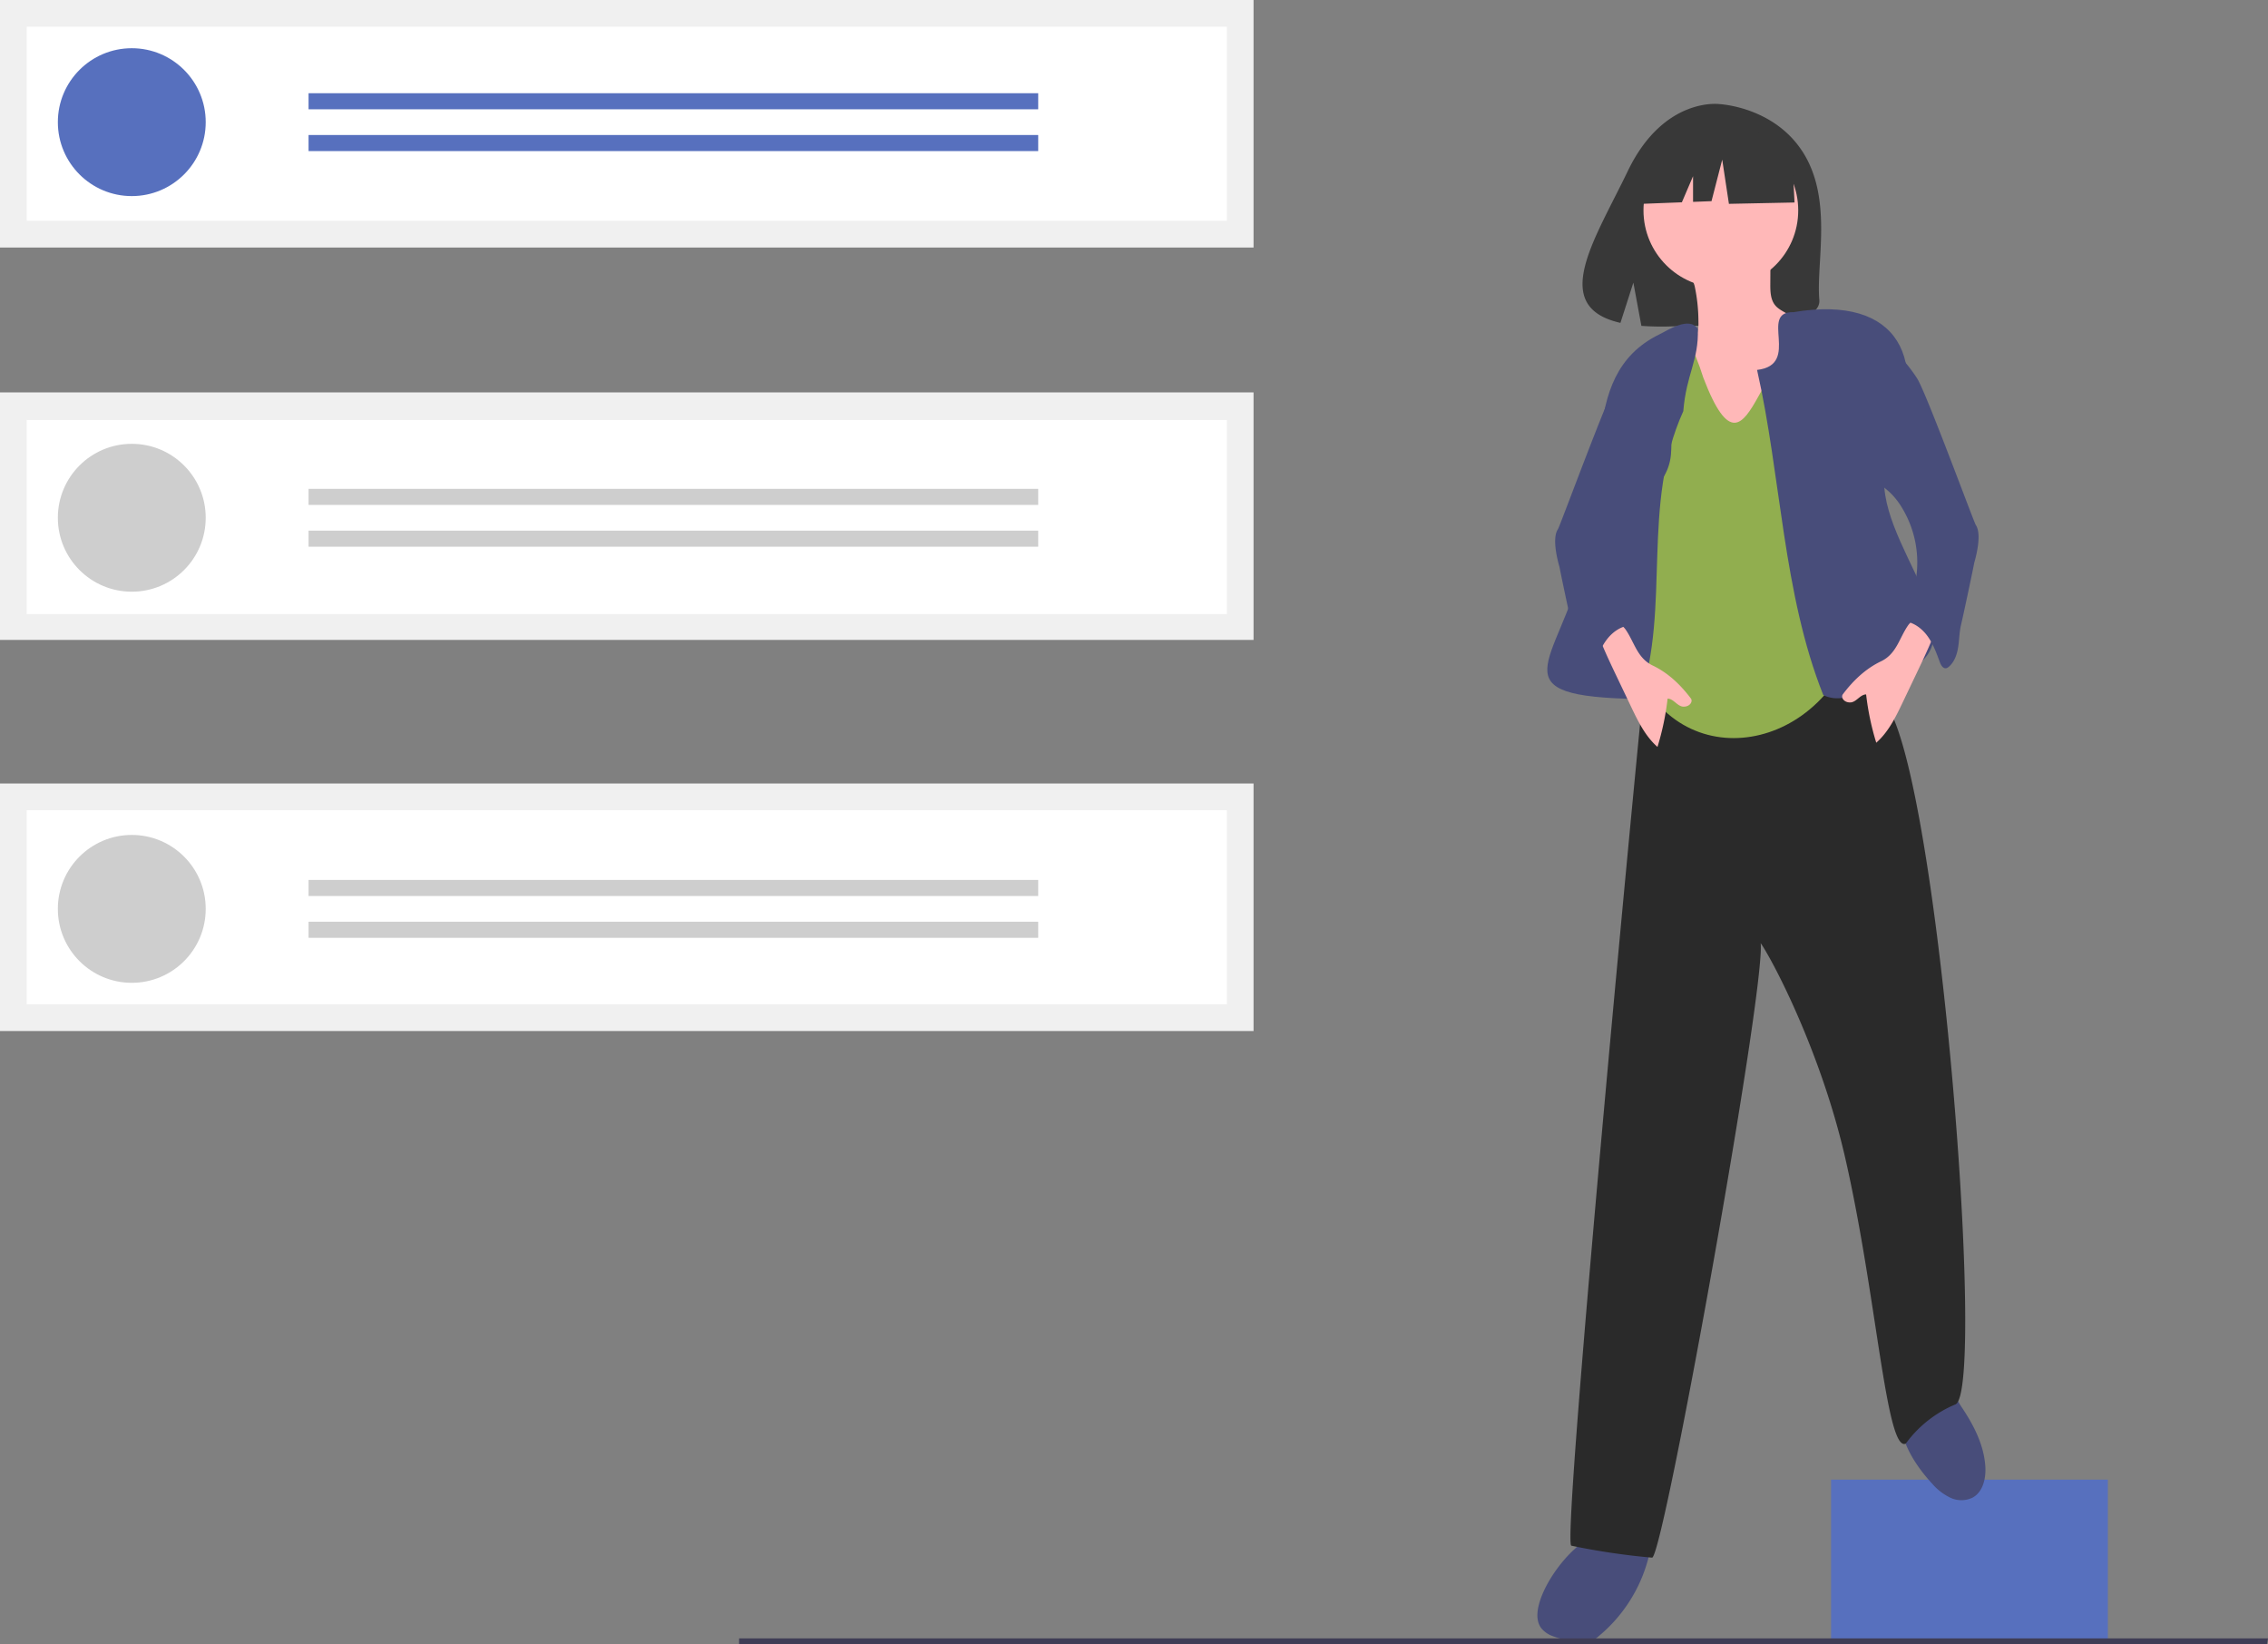 <?xml version="1.0" encoding="UTF-8" standalone="no"?>
<svg
   xmlns:dc="http://purl.org/dc/elements/1.1/"
   xmlns:cc="http://creativecommons.org/ns#"
   xmlns:rdf="http://www.w3.org/1999/02/22-rdf-syntax-ns#"
   xmlns:svg="http://www.w3.org/2000/svg"
   xmlns="http://www.w3.org/2000/svg"
   xmlns:sodipodi="http://sodipodi.sourceforge.net/DTD/sodipodi-0.dtd"
   xmlns:inkscape="http://www.inkscape.org/namespaces/inkscape"
   id="add4e892-dc7d-463c-9a79-cd157cb9a3cb"
   data-name="Layer 1"
   width="852.182"
   height="617.73"
   viewBox="0 0 852.182 617.73"
   version="1.1"
   sodipodi:docname="undraw_job_offers_kw5d.svg"
   inkscape:version="0.92.4 (5da689c313, 2019-01-14)">
  <rect x="0" y="0" width="852.182" height="617.73" fill="#808080" stroke="none"/>
  <defs
     id="defs3544" />
  <sodipodi:namedview
     pagecolor="#ffffff"
     bordercolor="#666666"
     borderopacity="1"
     objecttolerance="10"
     gridtolerance="10"
     guidetolerance="10"
     inkscape:pageopacity="0"
     inkscape:pageshadow="2"
     inkscape:window-width="1920"
     inkscape:window-height="1017"
     id="namedview3542"
     showgrid="false"
     inkscape:zoom="0.76408827"
     inkscape:cx="98.281422"
     inkscape:cy="313.24206"
     inkscape:window-x="-8"
     inkscape:window-y="-8"
     inkscape:window-maximized="1"
     inkscape:current-layer="add4e892-dc7d-463c-9a79-cd157cb9a3cb" />
  <rect
     x="688.013"
     y="555.912"
     width="104"
     height="60"
     fill="#6c63ff"
     id="rect3479"
     style="fill:#5770be;fill-opacity:1" />
  <path
     d="M752.362,743.166c-.933,3.175-1.366,6.878.572,9.561a9.656,9.656,0,0,0,4.086,2.993,29.112,29.112,0,0,0,12.985,1.905,6.132,6.132,0,0,0,4.593-1.764,56.586,56.586,0,0,0,19.575-33.393,3.166,3.166,0,0,0-.104-2.049,3.247,3.247,0,0,0-1.364-1.156,30.653,30.653,0,0,0-7.311-3.338C771.317,712.29,755.85,731.297,752.362,743.166Z"
     transform="translate(-173.909 -141.135)"
     fill="#2f2e41"
     id="path3481"
     style="fill:#484d7a;fill-opacity:1" />
  <path
     d="M900.004,698.668a20.732,20.732,0,0,0,6.844,5.212,9.608,9.608,0,0,0,8.364-.142c3.873-2.205,4.97-7.328,4.661-11.774-.572-8.223-4.5-15.633-9.014-22.351-1.428-2.125-4.59-8.451-7.365-8.529-1.318-.037-6.248,4.742-7.587,5.652-4.894,3.323-8.283,5.701-7.265,12.08C889.778,685.93,895.216,693.545,900.004,698.668Z"
     transform="translate(-173.909 -141.135)"
     fill="#2f2e41"
     id="path3483"
     style="fill:#484d7a;fill-opacity:1" />
  <path
     d="M857.099,358.558c-20.833-1.615-40.732-1.017-61.602-2.088-1.753-.09-.908,19.986-2.725,30.888-.934,5.603-32.348,333.837-28.449,334.502a259.062,259.062,0,0,0,30.331,4.492c4.134.364,42.663-213.506,40.817-230.887,5.045,7.399,22.812,41.559,31.796,80.854,11.854,51.846,15.343,110.489,22.712,107.199a44.138,44.138,0,0,1,18.611-14.72c12.178-4.53-7.558-253.924-28.41-265.389-.257-7.299-.524-14.778-3.275-21.544C873.023,372.322,865.368,364.702,857.099,358.558Z"
     transform="translate(-173.909 -141.135)"
     fill="#2f2e41"
     id="path3485"
     style="fill:#2a2a2a;fill-opacity:1" />
  <polygon
     points="851.787 617.73 277.706 617.73 277.706 615.548 852.182 615.548 851.787 617.73"
     fill="#3f3d56"
     id="polygon3487" />
  <rect
     y="294.368"
     width="471.013"
     height="92.995"
     fill="#e6e6e6"
     id="rect3489"
     style="fill:#f0f0f0;fill-opacity:1" />
  <rect
     y="147.426"
     width="471.013"
     height="92.995"
     fill="#e6e6e6"
     id="rect3491"
     style="fill:#f0f0f0;fill-opacity:1" />
  <rect
     width="471.013"
     height="92.995"
     fill="#e6e6e6"
     id="rect3493"
     style="fill:#f0f0f0;fill-opacity:1" />
  <path
     d="M183.95,224.089H634.881V151.176H183.95Z"
     transform="translate(-173.909 -141.135)"
     fill="#fff"
     id="path3495" />
  <path
     d="M183.95,371.839H634.881v-72.912H183.95Z"
     transform="translate(-173.909 -141.135)"
     fill="#fff"
     id="path3497" />
  <path
     d="M183.95,518.457H634.881V445.545H183.95Z"
     transform="translate(-173.909 -141.135)"
     fill="#fff"
     id="path3499" />
  <circle
     cx="49.517"
     cy="45.894"
     r="27.778"
     fill="#6c63ff"
     id="circle3501"
     style="fill:#5770be;fill-opacity:1" />
  <rect
     x="115.942"
     y="35.024"
     width="274.154"
     height="6.039"
     fill="#6c63ff"
     id="rect3503"
     style="fill:#5770be;fill-opacity:1" />
  <rect
     x="115.942"
     y="50.724"
     width="274.154"
     height="6.039"
     fill="#6c63ff"
     id="rect3505"
     style="fill:#5770be;fill-opacity:1" />
  <circle
     cx="49.517"
     cy="194.527"
     r="27.778"
     fill="#ccc"
     id="circle3507"
     style="fill:#cecece;fill-opacity:1" />
  <rect
     x="115.942"
     y="183.658"
     width="274.154"
     height="6.039"
     fill="#ccc"
     id="rect3509"
     style="fill:#cecece;fill-opacity:1" />
  <rect
     x="115.942"
     y="199.358"
     width="274.154"
     height="6.039"
     fill="#ccc"
     id="rect3511"
     style="fill:#cecece;fill-opacity:1" />
  <circle
     cx="49.517"
     cy="341.47"
     r="27.778"
     fill="#ccc"
     id="circle3513"
     style="fill:#cecece;fill-opacity:1" />
  <rect
     x="115.942"
     y="330.6"
     width="274.154"
     height="6.039"
     fill="#ccc"
     id="rect3515"
     style="fill:#cecece;fill-opacity:1" />
  <rect
     x="115.942"
     y="346.301"
     width="274.154"
     height="6.039"
     fill="#ccc"
     id="rect3517"
     style="fill:#cecece;fill-opacity:1" />
  <path
     d="M851.966,199.351c-10.813-18.27-32.204-19.121-32.204-19.121s-20.845-2.666-34.217,25.16c-12.464,25.935-29.665,50.976-2.769,57.048l4.858-15.121L790.642,263.563a105.236,105.236,0,0,0,11.508.197c28.803-.93,56.234.272,55.351-10.064C856.327,239.955,862.369,216.93,851.966,199.351Z"
     transform="translate(-173.909 -141.135)"
     fill="#2f2e41"
     id="path3519"
     style="fill:#383838;fill-opacity:1" />
  <path
     d="M812.077,261.598c.052,2.056.037,4.225-.985,6.011-2.026,3.539-6.971,4.069-9.946,6.859-3.128,2.934-3.482,7.695-3.631,11.98-.156,4.481-.288,9.109,1.347,13.284a32.293,32.293,0,0,0,3.773,6.482q2.724,3.927,5.499,7.819a33.759,33.759,0,0,0,3.293,4.132c3.313,3.374,7.857,5.242,12.394,6.575,2.931.861,6.096,1.532,9.005.596a17.24,17.24,0,0,0,5.237-3.22,28.061,28.061,0,0,0,5.927-5.745c2.442-3.543,3.118-7.978,3.625-12.251a264.363,264.363,0,0,0,1.743-38.084,9.334,9.334,0,0,0-.727-4.046c-1.506-2.941-5.541-3.569-7.666-6.099-1.817-2.163-1.892-5.25-1.876-8.075l.039-7.192a3.013,3.013,0,0,0-.35-1.752,2.969,2.969,0,0,0-2.063-.963,69.55,69.55,0,0,0-13.531-.905c-3.672.112-10.718-.195-13.893,1.85-2.882,1.856.726,6.984,1.394,9.864A64.262,64.262,0,0,1,812.077,261.598Z"
     transform="translate(-173.909 -141.135)"
     fill="#ffb8b8"
     id="path3521" />
  <circle
     cx="646.597"
     cy="79.041"
     r="29.071"
     fill="#ffb8b8"
     id="circle3523" />
  <path
     d="M813.922,283.047c-15.004-47.548-22.909,19.237-32.369,37.472.088,12.573.429,47.347,3.369,60.528,11.423,51.202,67.99,47.182,85,4,9.061-23.003-11.04-80.012-10.359-106.612C834.653,253.194,833.116,333.272,813.922,283.047Z"
     transform="translate(-173.909 -141.135)"
     fill="#6c63ff"
     id="path3525"
     style="fill:#91ae4f;fill-opacity:1" />
  <path
     d="M797.452,266.738c-32.511,15.802-17.001,58.255-28.785,86.039-9.412,38.119-33.348,50.105,21.38,50.993,11.792-34.842.274-72.689,16.352-108.167,1.107-13.895,5.873-19.121,5.451-30.888C808.697,259.831,800.53,265.225,797.452,266.738Z"
     transform="translate(-173.909 -141.135)"
     fill="#575a88"
     id="path3527"
     style="fill:#484d7a;fill-opacity:1" />
  <polygon
     points="673.276 56.455 652.142 45.384 622.957 49.913 616.919 76.583 631.95 76.004 636.149 66.206 636.149 75.842 643.084 75.576 647.111 59.977 649.626 76.583 674.283 76.079 673.276 56.455"
     fill="#2f2e41"
     id="polygon3529"
     style="fill:#383838;fill-opacity:1" />
  <path
     d="M834.113,280.12c16.733-1.953.419-22.049,13.701-21.707,39.771-6.689,51.669,17.944,36.544,52.324-13.865,27.538,35.18,66.222,7.781,81.63-9.724,3.569-23.647,14.797-33.151,9.909C843.732,363.928,843.18,320.113,834.113,280.12Z"
     transform="translate(-173.909 -141.135)"
     fill="#575a88"
     id="path3531"
     style="fill:#484d7a;fill-opacity:1" />
  <path
     d="M880.688,389.595c-5.826,2.786-10.435,7.217-14.335,12.365-.826,1.09.282,3.122,2.756,3.089,2.302-.031,3.677-2.983,5.98-3.014a99.973,99.973,0,0,0,3.806,18.145c4.593-4.033,7.343-9.711,9.974-15.228l5.201-10.905c1.91-4.004,3.82-8.009,5.541-12.097a8.728,8.728,0,0,0,.853-3.049c.227-7.035-6.71-7.078-9.701-2.675C887.49,381.042,886.471,386.829,880.688,389.595Z"
     transform="translate(-173.909 -141.135)"
     fill="#ffb8b8"
     id="path3533" />
  <path
     d="M881.884,268.643c4.447,4.621,8.926,9.281,12.378,14.686s21.31,54.014,22.034,55.045c2.578,3.805-.433,13.64-.585,14.204-.298,1.766-4.024,19.403-4.957,23.298-.653,2.725-.645,5.563-1.072,8.333s-1.389,5.618-3.523,7.435a2.207,2.207,0,0,1-.97.543c-1.183.231-1.989-1.138-2.404-2.27-1.29-3.526-2.592-7.12-4.866-10.106s-5.721-5.326-9.475-5.315a5.055,5.055,0,0,1,.368-4.613c.752-1.419,1.855-2.621,2.685-3.996a18.389,18.389,0,0,0,2.112-6.036,39.606,39.606,0,0,0-5.229-28.25,27.052,27.052,0,0,0-4.364-5.455c-1.833-1.718-3.978-3.099-5.67-4.955a19.373,19.373,0,0,1-4.512-10.947,57.721,57.721,0,0,1,.318-12.01c.761-7.901,1.739-15.813,2.868-23.67a8.828,8.828,0,0,1,.783-2.956C878.689,269.954,880.187,269.44,881.884,268.643Z"
     transform="translate(-173.909 -141.135)"
     fill="#575a88"
     id="path3535"
     style="fill:#484d7a;fill-opacity:1" />
  <path
     d="M784.824,377.805c-2.991-4.403-9.928-4.36-9.701,2.675a8.728,8.728,0,0,0,.853,3.049c1.721,4.088,3.632,8.094,5.541,12.097l5.201,10.905c2.631,5.517,5.381,11.194,9.974,15.228a99.973,99.973,0,0,0,3.806-18.145c2.302.031,3.677,2.983,5.98,3.014,2.474.033,3.582-1.999,2.756-3.089-3.9-5.148-8.509-9.579-14.335-12.365C789.115,388.408,788.096,382.62,784.824,377.805Z"
     transform="translate(-173.909 -141.135)"
     fill="#ffb8b8"
     id="path3537" />
  <path
     d="M797.784,273.186a8.828,8.828,0,0,1,.783,2.956c1.129,7.857,2.107,15.769,2.868,23.67a57.72,57.72,0,0,1,.318,12.01,19.373,19.373,0,0,1-4.512,10.947c-1.692,1.857-3.837,3.238-5.67,4.955a27.052,27.052,0,0,0-4.364,5.455,39.606,39.606,0,0,0-5.229,28.25,18.389,18.389,0,0,0,2.112,6.036c.83,1.375,1.932,2.577,2.685,3.996a5.055,5.055,0,0,1,.368,4.613c-3.754-.011-7.201,2.328-9.475,5.315s-3.576,6.581-4.866,10.106c-.414,1.132-1.22,2.501-2.404,2.27a2.207,2.207,0,0,1-.97-.543c-2.133-1.817-3.095-4.666-3.523-7.435s-.419-5.607-1.072-8.333c-.933-3.895-4.659-21.531-4.957-23.298-.152-.563-3.164-10.399-.585-14.204.724-1.031,18.581-49.64,22.034-55.045s7.931-10.065,12.378-14.686C795.399,271.019,796.898,271.533,797.784,273.186Z"
     transform="translate(-173.909 -141.135)"
     fill="#575a88"
     id="path3539"
     style="fill:#484d7a;fill-opacity:1" />
</svg>
